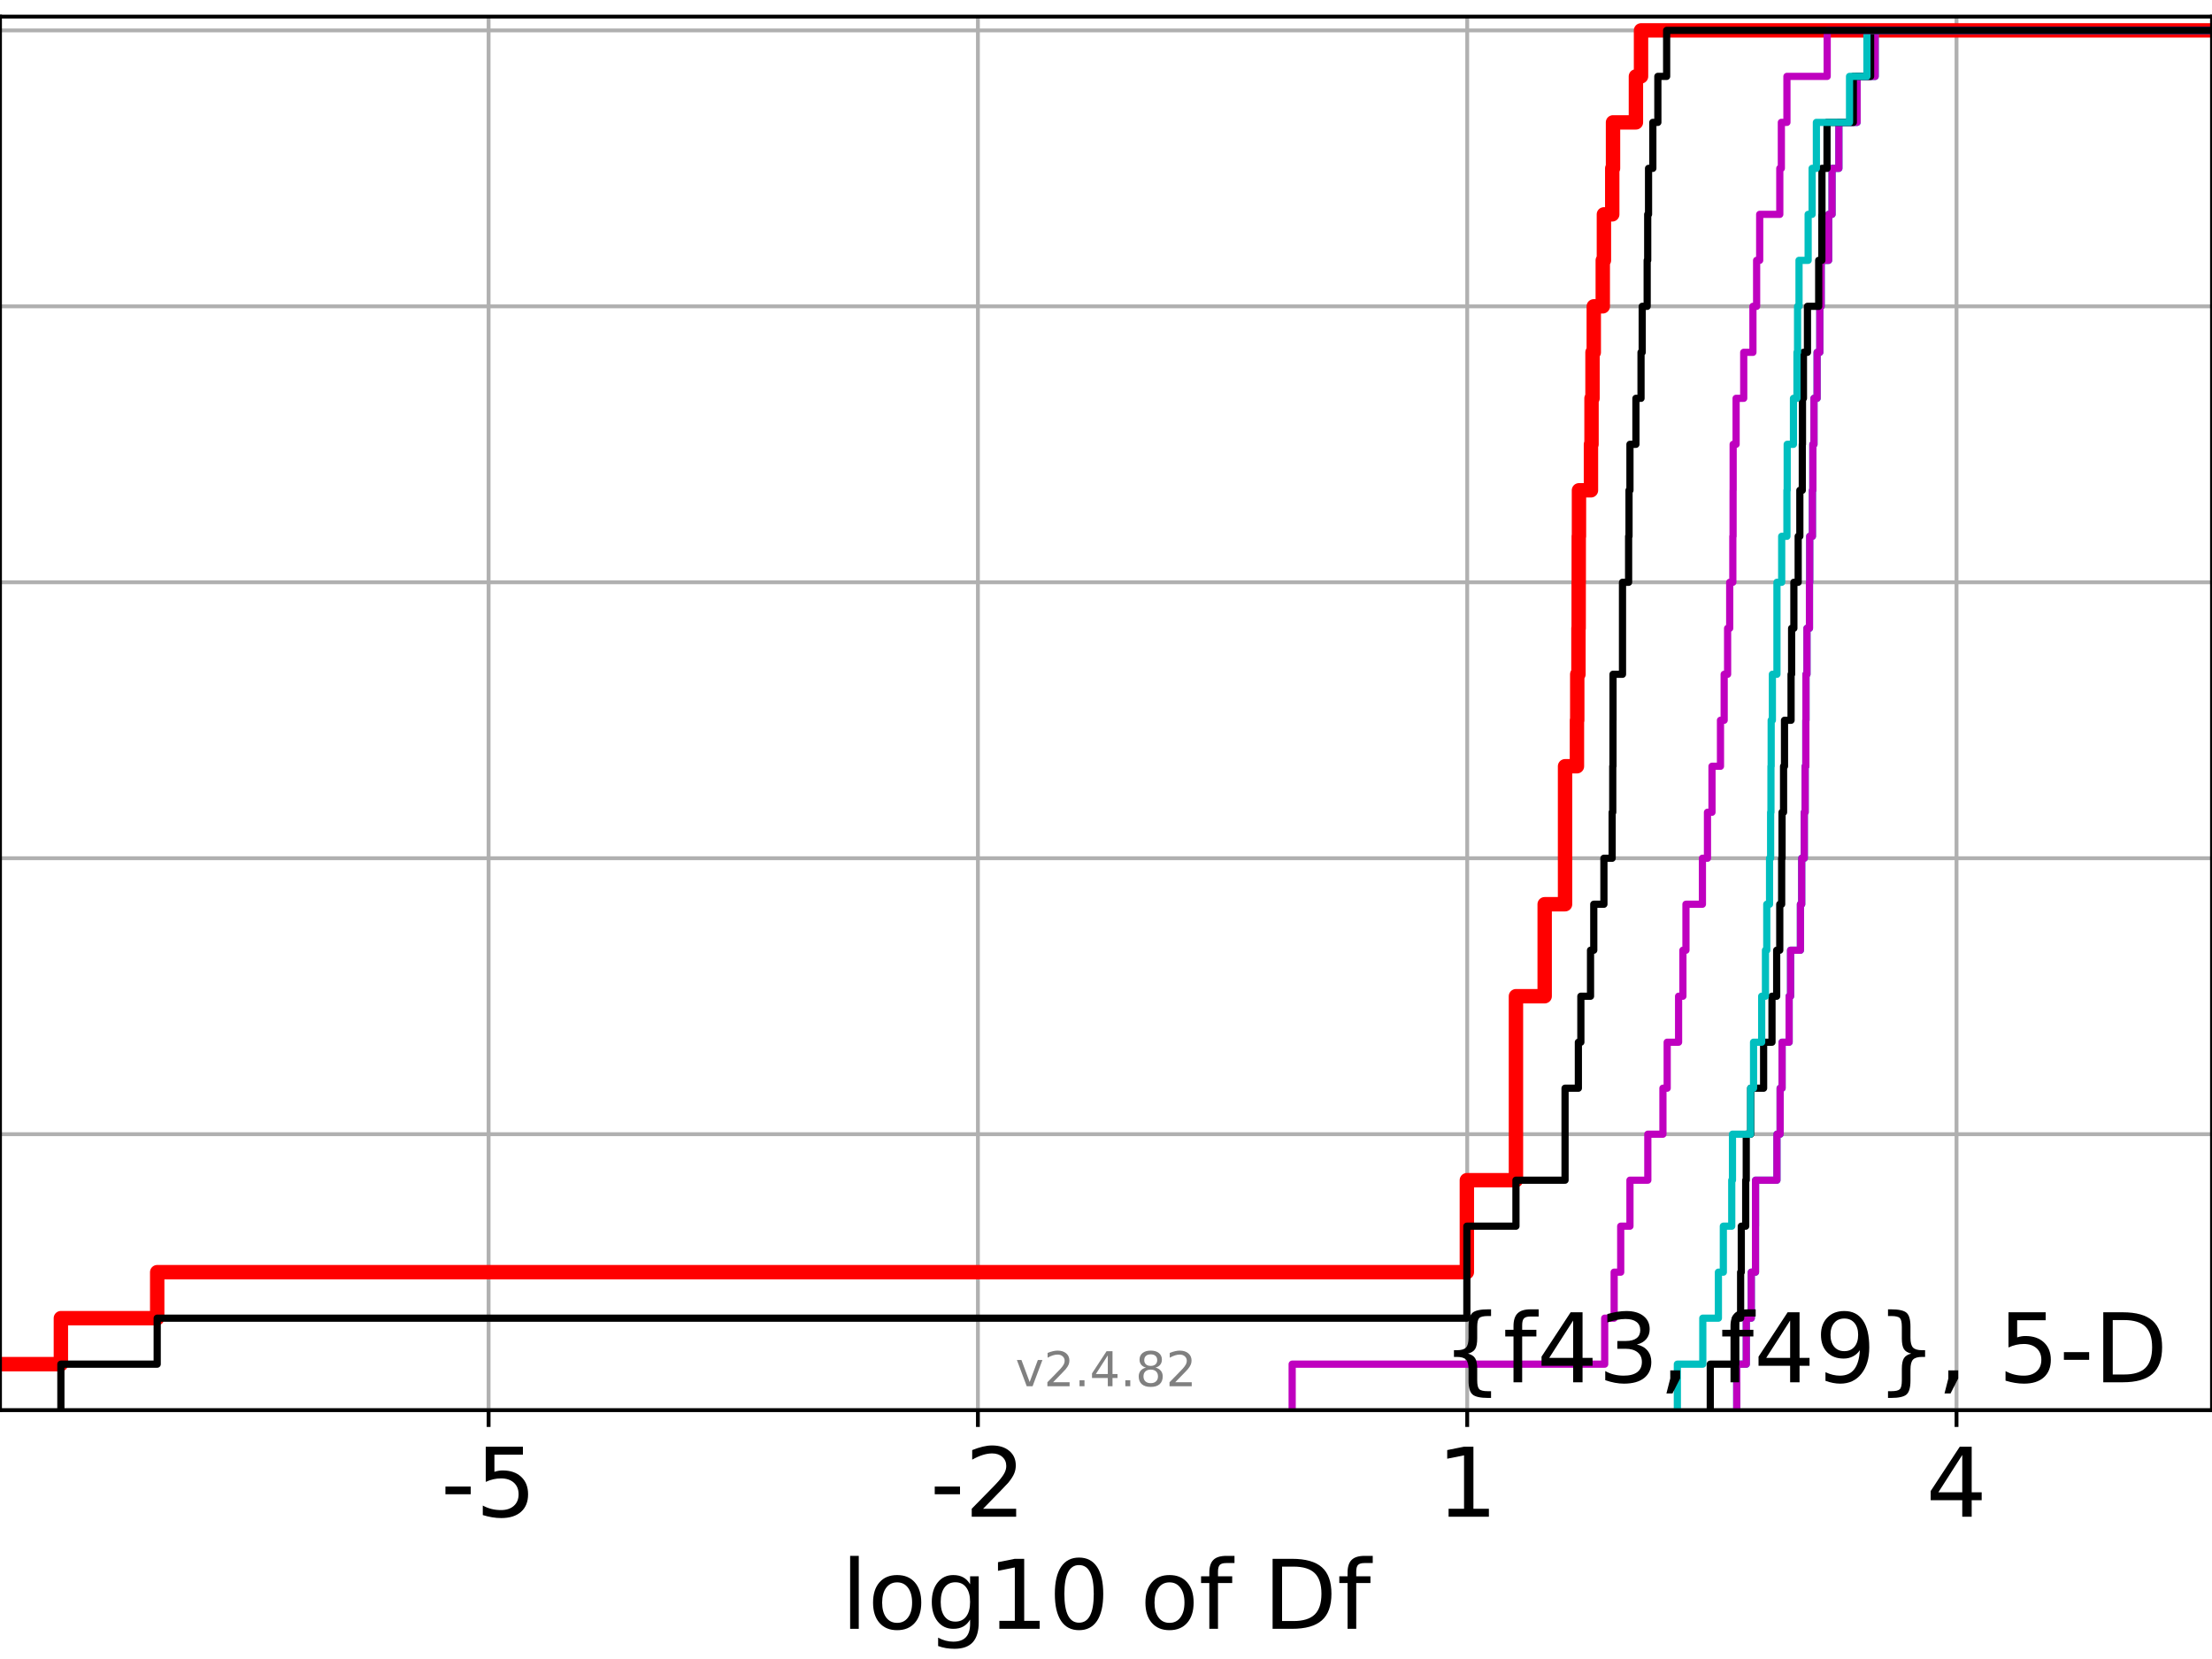 <?xml version="1.0" encoding="utf-8" standalone="no"?>
<!DOCTYPE svg PUBLIC "-//W3C//DTD SVG 1.1//EN"
  "http://www.w3.org/Graphics/SVG/1.1/DTD/svg11.dtd">
<!-- Created with matplotlib (https://matplotlib.org/) -->
<svg height="345.6pt" version="1.1" viewBox="0 0 460.8 345.6" width="460.8pt" xmlns="http://www.w3.org/2000/svg" xmlns:xlink="http://www.w3.org/1999/xlink">
 <defs>
  <style type="text/css">*{stroke-linecap:butt;stroke-linejoin:round;}</style>
 </defs>
 <g id="figure_1">
  <g id="patch_1">
   <path d="M 0 345.6 
L 460.8 345.6 
L 460.8 0 
L 0 0 
z
" style="fill:#ffffff;"/>
  </g>
  <g id="axes_1">
   <g id="patch_2">
    <path d="M 0 293.76 
L 460.8 293.76 
L 460.8 3.456 
L 0 3.456 
z
" style="fill:#ffffff;"/>
   </g>
   <g id="matplotlib.axis_1">
    <g id="xtick_1">
     <g id="line2d_1">
      <path clip-path="url(#p10f7c5562e)" d="M 101.785 293.76 
L 101.785 3.456 
" style="fill:none;stroke:#b0b0b0;stroke-linecap:square;stroke-width:0.8;"/>
     </g>
     <g id="line2d_2">
      <defs>
       <path d="M 0 0 
L 0 3.5 
" id="m9aaa729d47" style="stroke:#000000;stroke-width:0.8;"/>
      </defs>
      <g>
       <use style="stroke:#000000;stroke-width:0.8;" x="101.785" xlink:href="#m9aaa729d47" y="293.76"/>
      </g>
     </g>
     <g id="text_1">
      <!-- -5 -->
      <g transform="translate(91.814 315.957)scale(0.2 -0.2)">
       <defs>
        <path d="M 4.891 31.391 
L 31.203 31.391 
L 31.203 23.391 
L 4.891 23.391 
z
" id="DejaVuSans-45"/>
        <path d="M 10.797 72.906 
L 49.516 72.906 
L 49.516 64.594 
L 19.828 64.594 
L 19.828 46.734 
Q 21.969 47.469 24.109 47.828 
Q 26.266 48.188 28.422 48.188 
Q 40.625 48.188 47.75 41.5 
Q 54.891 34.812 54.891 23.391 
Q 54.891 11.625 47.562 5.094 
Q 40.234 -1.422 26.906 -1.422 
Q 22.312 -1.422 17.547 -0.641 
Q 12.797 0.141 7.719 1.703 
L 7.719 11.625 
Q 12.109 9.234 16.797 8.062 
Q 21.484 6.891 26.703 6.891 
Q 35.156 6.891 40.078 11.328 
Q 45.016 15.766 45.016 23.391 
Q 45.016 31 40.078 35.438 
Q 35.156 39.891 26.703 39.891 
Q 22.75 39.891 18.812 39.016 
Q 14.891 38.141 10.797 36.281 
z
" id="DejaVuSans-53"/>
       </defs>
       <use xlink:href="#DejaVuSans-45"/>
       <use x="36.084" xlink:href="#DejaVuSans-53"/>
      </g>
     </g>
    </g>
    <g id="xtick_2">
     <g id="line2d_3">
      <path clip-path="url(#p10f7c5562e)" d="M 203.716 293.76 
L 203.716 3.456 
" style="fill:none;stroke:#b0b0b0;stroke-linecap:square;stroke-width:0.8;"/>
     </g>
     <g id="line2d_4">
      <g>
       <use style="stroke:#000000;stroke-width:0.8;" x="203.716" xlink:href="#m9aaa729d47" y="293.76"/>
      </g>
     </g>
     <g id="text_2">
      <!-- -2 -->
      <g transform="translate(193.746 315.957)scale(0.2 -0.2)">
       <defs>
        <path d="M 19.188 8.297 
L 53.609 8.297 
L 53.609 0 
L 7.328 0 
L 7.328 8.297 
Q 12.938 14.109 22.625 23.891 
Q 32.328 33.688 34.812 36.531 
Q 39.547 41.844 41.422 45.531 
Q 43.312 49.219 43.312 52.781 
Q 43.312 58.594 39.234 62.25 
Q 35.156 65.922 28.609 65.922 
Q 23.969 65.922 18.812 64.312 
Q 13.672 62.703 7.812 59.422 
L 7.812 69.391 
Q 13.766 71.781 18.938 73 
Q 24.125 74.219 28.422 74.219 
Q 39.75 74.219 46.484 68.547 
Q 53.219 62.891 53.219 53.422 
Q 53.219 48.922 51.531 44.891 
Q 49.859 40.875 45.406 35.406 
Q 44.188 33.984 37.641 27.219 
Q 31.109 20.453 19.188 8.297 
z
" id="DejaVuSans-50"/>
       </defs>
       <use xlink:href="#DejaVuSans-45"/>
       <use x="36.084" xlink:href="#DejaVuSans-50"/>
      </g>
     </g>
    </g>
    <g id="xtick_3">
     <g id="line2d_5">
      <path clip-path="url(#p10f7c5562e)" d="M 305.647 293.76 
L 305.647 3.456 
" style="fill:none;stroke:#b0b0b0;stroke-linecap:square;stroke-width:0.8;"/>
     </g>
     <g id="line2d_6">
      <g>
       <use style="stroke:#000000;stroke-width:0.8;" x="305.647" xlink:href="#m9aaa729d47" y="293.76"/>
      </g>
     </g>
     <g id="text_3">
      <!-- 1 -->
      <g transform="translate(299.285 315.957)scale(0.2 -0.2)">
       <defs>
        <path d="M 12.406 8.297 
L 28.516 8.297 
L 28.516 63.922 
L 10.984 60.406 
L 10.984 69.391 
L 28.422 72.906 
L 38.281 72.906 
L 38.281 8.297 
L 54.391 8.297 
L 54.391 0 
L 12.406 0 
z
" id="DejaVuSans-49"/>
       </defs>
       <use xlink:href="#DejaVuSans-49"/>
      </g>
     </g>
    </g>
    <g id="xtick_4">
     <g id="line2d_7">
      <path clip-path="url(#p10f7c5562e)" d="M 407.579 293.76 
L 407.579 3.456 
" style="fill:none;stroke:#b0b0b0;stroke-linecap:square;stroke-width:0.8;"/>
     </g>
     <g id="line2d_8">
      <g>
       <use style="stroke:#000000;stroke-width:0.8;" x="407.579" xlink:href="#m9aaa729d47" y="293.76"/>
      </g>
     </g>
     <g id="text_4">
      <!-- 4 -->
      <g transform="translate(401.216 315.957)scale(0.2 -0.2)">
       <defs>
        <path d="M 37.797 64.312 
L 12.891 25.391 
L 37.797 25.391 
z
M 35.203 72.906 
L 47.609 72.906 
L 47.609 25.391 
L 58.016 25.391 
L 58.016 17.188 
L 47.609 17.188 
L 47.609 0 
L 37.797 0 
L 37.797 17.188 
L 4.891 17.188 
L 4.891 26.703 
z
" id="DejaVuSans-52"/>
       </defs>
       <use xlink:href="#DejaVuSans-52"/>
      </g>
     </g>
    </g>
    <g id="text_5">
     <!-- log10 of Df -->
     <g transform="translate(175.214 339.313)scale(0.2 -0.2)">
      <defs>
       <path d="M 9.422 75.984 
L 18.406 75.984 
L 18.406 0 
L 9.422 0 
z
" id="DejaVuSans-108"/>
       <path d="M 30.609 48.391 
Q 23.391 48.391 19.188 42.75 
Q 14.984 37.109 14.984 27.297 
Q 14.984 17.484 19.156 11.844 
Q 23.344 6.203 30.609 6.203 
Q 37.797 6.203 41.984 11.859 
Q 46.188 17.531 46.188 27.297 
Q 46.188 37.016 41.984 42.703 
Q 37.797 48.391 30.609 48.391 
z
M 30.609 56 
Q 42.328 56 49.016 48.375 
Q 55.719 40.766 55.719 27.297 
Q 55.719 13.875 49.016 6.219 
Q 42.328 -1.422 30.609 -1.422 
Q 18.844 -1.422 12.172 6.219 
Q 5.516 13.875 5.516 27.297 
Q 5.516 40.766 12.172 48.375 
Q 18.844 56 30.609 56 
z
" id="DejaVuSans-111"/>
       <path d="M 45.406 27.984 
Q 45.406 37.75 41.375 43.109 
Q 37.359 48.484 30.078 48.484 
Q 22.859 48.484 18.828 43.109 
Q 14.797 37.75 14.797 27.984 
Q 14.797 18.266 18.828 12.891 
Q 22.859 7.516 30.078 7.516 
Q 37.359 7.516 41.375 12.891 
Q 45.406 18.266 45.406 27.984 
z
M 54.391 6.781 
Q 54.391 -7.172 48.188 -13.984 
Q 42 -20.797 29.203 -20.797 
Q 24.469 -20.797 20.266 -20.094 
Q 16.062 -19.391 12.109 -17.922 
L 12.109 -9.188 
Q 16.062 -11.328 19.922 -12.344 
Q 23.781 -13.375 27.781 -13.375 
Q 36.625 -13.375 41.016 -8.766 
Q 45.406 -4.156 45.406 5.172 
L 45.406 9.625 
Q 42.625 4.781 38.281 2.391 
Q 33.938 0 27.875 0 
Q 17.828 0 11.672 7.656 
Q 5.516 15.328 5.516 27.984 
Q 5.516 40.672 11.672 48.328 
Q 17.828 56 27.875 56 
Q 33.938 56 38.281 53.609 
Q 42.625 51.219 45.406 46.391 
L 45.406 54.688 
L 54.391 54.688 
z
" id="DejaVuSans-103"/>
       <path d="M 31.781 66.406 
Q 24.172 66.406 20.328 58.906 
Q 16.5 51.422 16.5 36.375 
Q 16.5 21.391 20.328 13.891 
Q 24.172 6.391 31.781 6.391 
Q 39.453 6.391 43.281 13.891 
Q 47.125 21.391 47.125 36.375 
Q 47.125 51.422 43.281 58.906 
Q 39.453 66.406 31.781 66.406 
z
M 31.781 74.219 
Q 44.047 74.219 50.516 64.516 
Q 56.984 54.828 56.984 36.375 
Q 56.984 17.969 50.516 8.266 
Q 44.047 -1.422 31.781 -1.422 
Q 19.531 -1.422 13.062 8.266 
Q 6.594 17.969 6.594 36.375 
Q 6.594 54.828 13.062 64.516 
Q 19.531 74.219 31.781 74.219 
z
" id="DejaVuSans-48"/>
       <path id="DejaVuSans-32"/>
       <path d="M 37.109 75.984 
L 37.109 68.5 
L 28.516 68.5 
Q 23.688 68.5 21.797 66.547 
Q 19.922 64.594 19.922 59.516 
L 19.922 54.688 
L 34.719 54.688 
L 34.719 47.703 
L 19.922 47.703 
L 19.922 0 
L 10.891 0 
L 10.891 47.703 
L 2.297 47.703 
L 2.297 54.688 
L 10.891 54.688 
L 10.891 58.5 
Q 10.891 67.625 15.141 71.797 
Q 19.391 75.984 28.609 75.984 
z
" id="DejaVuSans-102"/>
       <path d="M 19.672 64.797 
L 19.672 8.109 
L 31.594 8.109 
Q 46.688 8.109 53.688 14.938 
Q 60.688 21.781 60.688 36.531 
Q 60.688 51.172 53.688 57.984 
Q 46.688 64.797 31.594 64.797 
z
M 9.812 72.906 
L 30.078 72.906 
Q 51.266 72.906 61.172 64.094 
Q 71.094 55.281 71.094 36.531 
Q 71.094 17.672 61.125 8.828 
Q 51.172 0 30.078 0 
L 9.812 0 
z
" id="DejaVuSans-68"/>
      </defs>
      <use xlink:href="#DejaVuSans-108"/>
      <use x="27.783" xlink:href="#DejaVuSans-111"/>
      <use x="88.965" xlink:href="#DejaVuSans-103"/>
      <use x="152.441" xlink:href="#DejaVuSans-49"/>
      <use x="216.064" xlink:href="#DejaVuSans-48"/>
      <use x="279.688" xlink:href="#DejaVuSans-32"/>
      <use x="311.475" xlink:href="#DejaVuSans-111"/>
      <use x="372.656" xlink:href="#DejaVuSans-102"/>
      <use x="407.861" xlink:href="#DejaVuSans-32"/>
      <use x="439.648" xlink:href="#DejaVuSans-68"/>
      <use x="516.65" xlink:href="#DejaVuSans-102"/>
     </g>
    </g>
   </g>
   <g id="matplotlib.axis_2">
    <g id="ytick_1">
     <g id="line2d_9">
      <path clip-path="url(#p10f7c5562e)" d="M 0 293.76 
L 460.8 293.76 
" style="fill:none;stroke:#b0b0b0;stroke-linecap:square;stroke-width:0.8;"/>
     </g>
     <g id="line2d_10">
      <defs>
       <path d="M 0 0 
L -3.5 0 
" id="md82b6ce955" style="stroke:#000000;stroke-width:0.8;"/>
      </defs>
      <g>
       <use style="stroke:#000000;stroke-width:0.8;" x="0" xlink:href="#md82b6ce955" y="293.76"/>
      </g>
     </g>
    </g>
    <g id="ytick_2">
     <g id="line2d_11">
      <path clip-path="url(#p10f7c5562e)" d="M 0 236.274 
L 460.8 236.274 
" style="fill:none;stroke:#b0b0b0;stroke-linecap:square;stroke-width:0.8;"/>
     </g>
     <g id="line2d_12">
      <g>
       <use style="stroke:#000000;stroke-width:0.8;" x="0" xlink:href="#md82b6ce955" y="236.274"/>
      </g>
     </g>
    </g>
    <g id="ytick_3">
     <g id="line2d_13">
      <path clip-path="url(#p10f7c5562e)" d="M 0 178.788 
L 460.8 178.788 
" style="fill:none;stroke:#b0b0b0;stroke-linecap:square;stroke-width:0.8;"/>
     </g>
     <g id="line2d_14">
      <g>
       <use style="stroke:#000000;stroke-width:0.8;" x="0" xlink:href="#md82b6ce955" y="178.788"/>
      </g>
     </g>
    </g>
    <g id="ytick_4">
     <g id="line2d_15">
      <path clip-path="url(#p10f7c5562e)" d="M 0 121.302 
L 460.8 121.302 
" style="fill:none;stroke:#b0b0b0;stroke-linecap:square;stroke-width:0.8;"/>
     </g>
     <g id="line2d_16">
      <g>
       <use style="stroke:#000000;stroke-width:0.8;" x="0" xlink:href="#md82b6ce955" y="121.302"/>
      </g>
     </g>
    </g>
    <g id="ytick_5">
     <g id="line2d_17">
      <path clip-path="url(#p10f7c5562e)" d="M 0 63.816 
L 460.8 63.816 
" style="fill:none;stroke:#b0b0b0;stroke-linecap:square;stroke-width:0.8;"/>
     </g>
     <g id="line2d_18">
      <g>
       <use style="stroke:#000000;stroke-width:0.8;" x="0" xlink:href="#md82b6ce955" y="63.816"/>
      </g>
     </g>
    </g>
    <g id="ytick_6">
     <g id="line2d_19">
      <path clip-path="url(#p10f7c5562e)" d="M 0 6.33 
L 460.8 6.33 
" style="fill:none;stroke:#b0b0b0;stroke-linecap:square;stroke-width:0.8;"/>
     </g>
     <g id="line2d_20">
      <g>
       <use style="stroke:#000000;stroke-width:0.8;" x="0" xlink:href="#md82b6ce955" y="6.33"/>
      </g>
     </g>
    </g>
   </g>
   <g id="line2d_21">
    <path clip-path="url(#p10f7c5562e)" d="M -1 284.179 
L 12.682 284.179 
L 12.682 274.598 
L 32.748 274.598 
L 32.748 265.017 
L 305.573 265.017 
L 305.573 255.436 
L 305.573 255.436 
L 305.573 245.855 
L 315.801 245.855 
L 315.801 236.274 
L 315.801 236.274 
L 315.801 226.693 
L 315.801 226.693 
L 315.801 217.112 
L 315.801 217.112 
L 315.801 207.531 
L 321.784 207.531 
L 321.784 197.95 
L 321.784 197.95 
L 321.784 188.369 
L 326.029 188.369 
L 326.029 178.788 
L 326.029 178.788 
L 326.029 169.207 
L 326.029 169.207 
L 326.029 159.626 
L 328.506 159.626 
L 328.506 150.045 
L 328.569 150.045 
L 328.569 140.464 
L 328.819 140.464 
L 328.819 130.883 
L 328.866 130.883 
L 328.866 121.302 
L 328.881 121.302 
L 328.881 111.721 
L 328.927 111.721 
L 328.927 102.14 
L 331.426 102.14 
L 331.426 92.559 
L 331.543 92.559 
L 331.543 82.978 
L 331.748 82.978 
L 331.748 73.397 
L 332.012 73.397 
L 332.012 63.816 
L 333.886 63.816 
L 333.886 54.235 
L 334.125 54.235 
L 334.125 44.654 
L 335.859 44.654 
L 335.859 35.073 
L 336.021 35.073 
L 336.021 25.492 
L 340.792 25.492 
L 340.792 15.911 
L 341.855 15.911 
L 341.855 6.33 
L 341.855 6.33 
L 341.855 6.33 
L 460.8 6.33 
" style="fill:none;stroke:#ff0000;stroke-linecap:square;stroke-width:3;"/>
   </g>
   <g id="line2d_22">
    <path clip-path="url(#p10f7c5562e)" d="M 361.795 293.76 
L 361.795 284.179 
L 363.787 284.179 
L 363.787 274.598 
L 364.825 274.598 
L 364.825 265.017 
L 365.704 265.017 
L 365.704 255.436 
L 365.713 255.436 
L 365.713 245.855 
L 370.165 245.855 
L 370.165 236.274 
L 370.833 236.274 
L 370.833 226.693 
L 371.242 226.693 
L 371.242 217.112 
L 372.707 217.112 
L 372.707 207.531 
L 373.01 207.531 
L 373.01 197.95 
L 375.062 197.95 
L 375.062 188.369 
L 375.326 188.369 
L 375.326 178.788 
L 375.868 178.788 
L 375.868 169.207 
L 376.045 169.207 
L 376.045 159.626 
L 376.187 159.626 
L 376.187 150.045 
L 376.217 150.045 
L 376.217 140.464 
L 376.421 140.464 
L 376.421 130.883 
L 376.944 130.883 
L 376.944 121.302 
L 376.997 121.302 
L 376.997 111.721 
L 377.56 111.721 
L 377.56 102.14 
L 377.65 102.14 
L 377.65 92.559 
L 377.883 92.559 
L 377.883 82.978 
L 378.538 82.978 
L 378.538 73.397 
L 379.101 73.397 
L 379.101 63.816 
L 379.384 63.816 
L 379.384 54.235 
L 380.936 54.235 
L 380.936 44.654 
L 381.652 44.654 
L 381.652 35.073 
L 383.069 35.073 
L 383.069 25.492 
L 386.864 25.492 
L 386.864 15.911 
L 390.63 15.911 
L 390.63 6.33 
L 390.63 6.33 
L 390.63 6.33 
L 460.8 6.33 
" style="fill:none;stroke:#00bfbf;stroke-linecap:square;stroke-width:1.5;"/>
   </g>
   <g id="line2d_23">
    <path clip-path="url(#p10f7c5562e)" d="M 361.795 293.76 
L 361.795 284.179 
L 363.787 284.179 
L 363.787 274.598 
L 364.825 274.598 
L 364.825 265.017 
L 365.704 265.017 
L 365.704 255.436 
L 365.713 255.436 
L 365.713 245.855 
L 370.165 245.855 
L 370.165 236.274 
L 370.833 236.274 
L 370.833 226.693 
L 371.242 226.693 
L 371.242 217.112 
L 372.707 217.112 
L 372.707 207.531 
L 373.01 207.531 
L 373.01 197.95 
L 375.062 197.95 
L 375.062 188.369 
L 375.326 188.369 
L 375.326 178.788 
L 375.868 178.788 
L 375.868 169.207 
L 376.045 169.207 
L 376.045 159.626 
L 376.187 159.626 
L 376.187 150.045 
L 376.217 150.045 
L 376.217 140.464 
L 376.421 140.464 
L 376.421 130.883 
L 376.944 130.883 
L 376.944 121.302 
L 376.997 121.302 
L 376.997 111.721 
L 377.56 111.721 
L 377.56 102.14 
L 377.65 102.14 
L 377.65 92.559 
L 377.883 92.559 
L 377.883 82.978 
L 378.538 82.978 
L 378.538 73.397 
L 379.101 73.397 
L 379.101 63.816 
L 379.384 63.816 
L 379.384 54.235 
L 380.936 54.235 
L 380.936 44.654 
L 381.652 44.654 
L 381.652 35.073 
L 383.069 35.073 
L 383.069 25.492 
L 386.864 25.492 
L 386.864 15.911 
L 390.63 15.911 
L 390.63 6.33 
L 390.63 6.33 
L 390.63 6.33 
L 460.8 6.33 
" style="fill:none;stroke:#bf00bf;stroke-linecap:square;stroke-width:1.5;"/>
   </g>
   <g id="line2d_24">
    <path clip-path="url(#p10f7c5562e)" d="M 356.281 293.76 
L 356.281 284.179 
L 361.545 284.179 
L 361.545 274.598 
L 362.602 274.598 
L 362.602 265.017 
L 362.744 265.017 
L 362.744 255.436 
L 363.662 255.436 
L 363.662 245.855 
L 363.776 245.855 
L 363.776 236.274 
L 364.707 236.274 
L 364.707 226.693 
L 367.394 226.693 
L 367.394 217.112 
L 369.138 217.112 
L 369.138 207.531 
L 370.113 207.531 
L 370.113 197.95 
L 370.758 197.95 
L 370.758 188.369 
L 371.153 188.369 
L 371.153 178.788 
L 371.235 178.788 
L 371.235 169.207 
L 371.548 169.207 
L 371.548 159.626 
L 371.744 159.626 
L 371.744 150.045 
L 373.112 150.045 
L 373.112 140.464 
L 373.228 140.464 
L 373.228 130.883 
L 373.697 130.883 
L 373.697 121.302 
L 374.593 121.302 
L 374.593 111.721 
L 374.94 111.721 
L 374.94 102.14 
L 375.451 102.14 
L 375.451 92.559 
L 375.488 92.559 
L 375.488 82.978 
L 375.69 82.978 
L 375.69 73.397 
L 376.528 73.397 
L 376.528 63.816 
L 378.868 63.816 
L 378.868 54.235 
L 379.528 54.235 
L 379.528 44.654 
L 379.546 44.654 
L 379.546 35.073 
L 380.602 35.073 
L 380.602 25.492 
L 386.082 25.492 
L 386.082 15.911 
L 389.679 15.911 
L 389.679 6.33 
L 389.679 6.33 
L 389.679 6.33 
L 460.8 6.33 
" style="fill:none;stroke:#000000;stroke-linecap:square;stroke-width:1.5;"/>
   </g>
   <g id="line2d_25">
    <path clip-path="url(#p10f7c5562e)" d="M 349.423 293.76 
L 349.423 284.179 
L 354.724 284.179 
L 354.724 274.598 
L 357.975 274.598 
L 357.975 265.017 
L 359.003 265.017 
L 359.003 255.436 
L 360.754 255.436 
L 360.754 245.855 
L 360.906 245.855 
L 360.906 236.274 
L 364.671 236.274 
L 364.671 226.693 
L 365.296 226.693 
L 365.296 217.112 
L 366.99 217.112 
L 366.99 207.531 
L 367.777 207.531 
L 367.777 197.95 
L 368.051 197.95 
L 368.051 188.369 
L 368.63 188.369 
L 368.63 178.788 
L 368.851 178.788 
L 368.851 169.207 
L 368.922 169.207 
L 368.922 159.626 
L 368.968 159.626 
L 368.968 150.045 
L 369.219 150.045 
L 369.219 140.464 
L 370.17 140.464 
L 370.17 130.883 
L 370.171 130.883 
L 370.171 121.302 
L 371.158 121.302 
L 371.158 111.721 
L 372.25 111.721 
L 372.25 102.14 
L 372.305 102.14 
L 372.305 92.559 
L 373.611 92.559 
L 373.611 82.978 
L 374.342 82.978 
L 374.342 73.397 
L 374.467 73.397 
L 374.467 63.816 
L 374.77 63.816 
L 374.77 54.235 
L 376.67 54.235 
L 376.67 44.654 
L 377.498 44.654 
L 377.498 35.073 
L 378.386 35.073 
L 378.386 25.492 
L 385.292 25.492 
L 385.292 15.911 
L 388.92 15.911 
L 388.92 6.33 
L 388.92 6.33 
L 388.92 6.33 
L 460.8 6.33 
" style="fill:none;stroke:#00bfbf;stroke-linecap:square;stroke-width:1.5;"/>
   </g>
   <g id="line2d_26">
    <path clip-path="url(#p10f7c5562e)" d="M 269.182 293.76 
L 269.182 284.179 
L 334.287 284.179 
L 334.287 274.598 
L 336.257 274.598 
L 336.257 265.017 
L 337.624 265.017 
L 337.624 255.436 
L 339.55 255.436 
L 339.55 245.855 
L 343.271 245.855 
L 343.271 236.274 
L 346.419 236.274 
L 346.419 226.693 
L 347.305 226.693 
L 347.305 217.112 
L 349.68 217.112 
L 349.68 207.531 
L 350.58 207.531 
L 350.58 197.95 
L 351.215 197.95 
L 351.215 188.369 
L 354.644 188.369 
L 354.644 178.788 
L 355.698 178.788 
L 355.698 169.207 
L 356.64 169.207 
L 356.64 159.626 
L 358.407 159.626 
L 358.407 150.045 
L 359.176 150.045 
L 359.176 140.464 
L 359.891 140.464 
L 359.891 130.883 
L 360.33 130.883 
L 360.33 121.302 
L 360.98 121.302 
L 360.98 111.721 
L 361.031 111.721 
L 361.031 102.14 
L 361.046 102.14 
L 361.046 92.559 
L 361.662 92.559 
L 361.662 82.978 
L 363.249 82.978 
L 363.249 73.397 
L 365.167 73.397 
L 365.167 63.816 
L 365.936 63.816 
L 365.936 54.235 
L 366.575 54.235 
L 366.575 44.654 
L 370.764 44.654 
L 370.764 35.073 
L 371.088 35.073 
L 371.088 25.492 
L 372.25 25.492 
L 372.25 15.911 
L 380.635 15.911 
L 380.635 6.33 
L 380.635 6.33 
L 380.635 6.33 
L 460.8 6.33 
" style="fill:none;stroke:#bf00bf;stroke-linecap:square;stroke-width:1.5;"/>
   </g>
   <g id="line2d_27">
    <path clip-path="url(#p10f7c5562e)" d="M 12.682 293.76 
L 12.682 284.179 
L 32.748 284.179 
L 32.748 274.598 
L 305.573 274.598 
L 305.573 265.017 
L 305.573 265.017 
L 305.573 255.436 
L 315.801 255.436 
L 315.801 245.855 
L 326.029 245.855 
L 326.029 236.274 
L 326.029 236.274 
L 326.029 226.693 
L 328.804 226.693 
L 328.804 217.112 
L 329.322 217.112 
L 329.322 207.531 
L 331.335 207.531 
L 331.335 197.95 
L 332.012 197.95 
L 332.012 188.369 
L 334.125 188.369 
L 334.125 178.788 
L 335.839 178.788 
L 335.839 169.207 
L 335.964 169.207 
L 335.964 159.626 
L 336.012 159.626 
L 336.012 150.045 
L 336.021 150.045 
L 336.021 140.464 
L 337.995 140.464 
L 337.995 130.883 
L 337.995 130.883 
L 337.995 121.302 
L 339.27 121.302 
L 339.27 111.721 
L 339.354 111.721 
L 339.354 102.14 
L 339.55 102.14 
L 339.55 92.559 
L 340.792 92.559 
L 340.792 82.978 
L 341.855 82.978 
L 341.855 73.397 
L 342.102 73.397 
L 342.102 63.816 
L 343.136 63.816 
L 343.136 54.235 
L 343.247 54.235 
L 343.247 44.654 
L 343.421 44.654 
L 343.421 35.073 
L 344.316 35.073 
L 344.316 25.492 
L 345.362 25.492 
L 345.362 15.911 
L 347.193 15.911 
L 347.193 6.33 
L 347.193 6.33 
L 347.193 6.33 
L 460.8 6.33 
" style="fill:none;stroke:#000000;stroke-linecap:square;stroke-width:1.5;"/>
   </g>
   <g id="patch_3">
    <path d="M 0 293.76 
L 0 3.456 
" style="fill:none;stroke:#000000;stroke-linecap:square;stroke-linejoin:miter;stroke-width:0.8;"/>
   </g>
   <g id="patch_4">
    <path d="M 460.8 293.76 
L 460.8 3.456 
" style="fill:none;stroke:#000000;stroke-linecap:square;stroke-linejoin:miter;stroke-width:0.8;"/>
   </g>
   <g id="patch_5">
    <path d="M -0 293.76 
L 460.8 293.76 
" style="fill:none;stroke:#000000;stroke-linecap:square;stroke-linejoin:miter;stroke-width:0.8;"/>
   </g>
   <g id="patch_6">
    <path d="M -0 3.456 
L 460.8 3.456 
" style="fill:none;stroke:#000000;stroke-linecap:square;stroke-linejoin:miter;stroke-width:0.8;"/>
   </g>
   <g id="text_6">
    <!-- {f43, f49}, 5-D -->
    <g transform="translate(300.387 287.954)scale(0.2 -0.2)">
     <defs>
      <path d="M 51.125 -9.281 
L 51.125 -16.312 
L 48.094 -16.312 
Q 35.938 -16.312 31.812 -12.688 
Q 27.688 -9.078 27.688 1.703 
L 27.688 13.375 
Q 27.688 20.75 25.047 23.578 
Q 22.406 26.422 15.484 26.422 
L 12.5 26.422 
L 12.5 33.406 
L 15.484 33.406 
Q 22.469 33.406 25.078 36.203 
Q 27.688 39.016 27.688 46.297 
L 27.688 58.016 
Q 27.688 68.797 31.812 72.391 
Q 35.938 75.984 48.094 75.984 
L 51.125 75.984 
L 51.125 69 
L 47.797 69 
Q 40.922 69 38.812 66.844 
Q 36.719 64.703 36.719 57.812 
L 36.719 45.703 
Q 36.719 38.031 34.5 34.562 
Q 32.281 31.109 26.906 29.891 
Q 32.328 28.562 34.516 25.094 
Q 36.719 21.625 36.719 14.016 
L 36.719 1.906 
Q 36.719 -4.984 38.812 -7.125 
Q 40.922 -9.281 47.797 -9.281 
z
" id="DejaVuSans-123"/>
      <path d="M 40.578 39.312 
Q 47.656 37.797 51.625 33 
Q 55.609 28.219 55.609 21.188 
Q 55.609 10.406 48.188 4.484 
Q 40.766 -1.422 27.094 -1.422 
Q 22.516 -1.422 17.656 -0.516 
Q 12.797 0.391 7.625 2.203 
L 7.625 11.719 
Q 11.719 9.328 16.594 8.109 
Q 21.484 6.891 26.812 6.891 
Q 36.078 6.891 40.938 10.547 
Q 45.797 14.203 45.797 21.188 
Q 45.797 27.641 41.281 31.266 
Q 36.766 34.906 28.719 34.906 
L 20.219 34.906 
L 20.219 43.016 
L 29.109 43.016 
Q 36.375 43.016 40.234 45.922 
Q 44.094 48.828 44.094 54.297 
Q 44.094 59.906 40.109 62.906 
Q 36.141 65.922 28.719 65.922 
Q 24.656 65.922 20.016 65.031 
Q 15.375 64.156 9.812 62.312 
L 9.812 71.094 
Q 15.438 72.656 20.344 73.438 
Q 25.25 74.219 29.594 74.219 
Q 40.828 74.219 47.359 69.109 
Q 53.906 64.016 53.906 55.328 
Q 53.906 49.266 50.438 45.094 
Q 46.969 40.922 40.578 39.312 
z
" id="DejaVuSans-51"/>
      <path d="M 11.719 12.406 
L 22.016 12.406 
L 22.016 4 
L 14.016 -11.625 
L 7.719 -11.625 
L 11.719 4 
z
" id="DejaVuSans-44"/>
      <path d="M 10.984 1.516 
L 10.984 10.5 
Q 14.703 8.734 18.5 7.812 
Q 22.312 6.891 25.984 6.891 
Q 35.75 6.891 40.891 13.453 
Q 46.047 20.016 46.781 33.406 
Q 43.953 29.203 39.594 26.953 
Q 35.25 24.703 29.984 24.703 
Q 19.047 24.703 12.672 31.312 
Q 6.297 37.938 6.297 49.422 
Q 6.297 60.641 12.938 67.422 
Q 19.578 74.219 30.609 74.219 
Q 43.266 74.219 49.922 64.516 
Q 56.594 54.828 56.594 36.375 
Q 56.594 19.141 48.406 8.859 
Q 40.234 -1.422 26.422 -1.422 
Q 22.703 -1.422 18.891 -0.688 
Q 15.094 0.047 10.984 1.516 
z
M 30.609 32.422 
Q 37.25 32.422 41.125 36.953 
Q 45.016 41.5 45.016 49.422 
Q 45.016 57.281 41.125 61.844 
Q 37.25 66.406 30.609 66.406 
Q 23.969 66.406 20.094 61.844 
Q 16.219 57.281 16.219 49.422 
Q 16.219 41.5 20.094 36.953 
Q 23.969 32.422 30.609 32.422 
z
" id="DejaVuSans-57"/>
      <path d="M 12.5 -9.281 
L 15.922 -9.281 
Q 22.75 -9.281 24.828 -7.172 
Q 26.906 -5.078 26.906 1.906 
L 26.906 14.016 
Q 26.906 21.625 29.094 25.094 
Q 31.297 28.562 36.719 29.891 
Q 31.297 31.109 29.094 34.562 
Q 26.906 38.031 26.906 45.703 
L 26.906 57.812 
Q 26.906 64.75 24.828 66.875 
Q 22.75 69 15.922 69 
L 12.5 69 
L 12.5 75.984 
L 15.578 75.984 
Q 27.734 75.984 31.812 72.391 
Q 35.891 68.797 35.891 58.016 
L 35.891 46.297 
Q 35.891 39.016 38.516 36.203 
Q 41.156 33.406 48.094 33.406 
L 51.125 33.406 
L 51.125 26.422 
L 48.094 26.422 
Q 41.156 26.422 38.516 23.578 
Q 35.891 20.75 35.891 13.375 
L 35.891 1.703 
Q 35.891 -9.078 31.812 -12.688 
Q 27.734 -16.312 15.578 -16.312 
L 12.5 -16.312 
z
" id="DejaVuSans-125"/>
     </defs>
     <use xlink:href="#DejaVuSans-123"/>
     <use x="63.623" xlink:href="#DejaVuSans-102"/>
     <use x="98.828" xlink:href="#DejaVuSans-52"/>
     <use x="162.451" xlink:href="#DejaVuSans-51"/>
     <use x="226.074" xlink:href="#DejaVuSans-44"/>
     <use x="257.861" xlink:href="#DejaVuSans-32"/>
     <use x="289.648" xlink:href="#DejaVuSans-102"/>
     <use x="324.854" xlink:href="#DejaVuSans-52"/>
     <use x="388.477" xlink:href="#DejaVuSans-57"/>
     <use x="452.1" xlink:href="#DejaVuSans-125"/>
     <use x="515.723" xlink:href="#DejaVuSans-44"/>
     <use x="547.51" xlink:href="#DejaVuSans-32"/>
     <use x="579.297" xlink:href="#DejaVuSans-53"/>
     <use x="642.92" xlink:href="#DejaVuSans-45"/>
     <use x="679.004" xlink:href="#DejaVuSans-68"/>
    </g>
   </g>
   <g id="text_7">
    <!-- v2.4.82 -->
    <g style="fill:#808080;" transform="translate(211.537 288.777)scale(0.1 -0.1)">
     <defs>
      <path d="M 2.984 54.688 
L 12.5 54.688 
L 29.594 8.797 
L 46.688 54.688 
L 56.203 54.688 
L 35.688 0 
L 23.484 0 
z
" id="DejaVuSans-118"/>
      <path d="M 10.688 12.406 
L 21 12.406 
L 21 0 
L 10.688 0 
z
" id="DejaVuSans-46"/>
      <path d="M 31.781 34.625 
Q 24.75 34.625 20.719 30.859 
Q 16.703 27.094 16.703 20.516 
Q 16.703 13.922 20.719 10.156 
Q 24.75 6.391 31.781 6.391 
Q 38.812 6.391 42.859 10.172 
Q 46.922 13.969 46.922 20.516 
Q 46.922 27.094 42.891 30.859 
Q 38.875 34.625 31.781 34.625 
z
M 21.922 38.812 
Q 15.578 40.375 12.031 44.719 
Q 8.5 49.078 8.5 55.328 
Q 8.5 64.062 14.719 69.141 
Q 20.953 74.219 31.781 74.219 
Q 42.672 74.219 48.875 69.141 
Q 55.078 64.062 55.078 55.328 
Q 55.078 49.078 51.531 44.719 
Q 48 40.375 41.703 38.812 
Q 48.828 37.156 52.797 32.312 
Q 56.781 27.484 56.781 20.516 
Q 56.781 9.906 50.312 4.234 
Q 43.844 -1.422 31.781 -1.422 
Q 19.734 -1.422 13.25 4.234 
Q 6.781 9.906 6.781 20.516 
Q 6.781 27.484 10.781 32.312 
Q 14.797 37.156 21.922 38.812 
z
M 18.312 54.391 
Q 18.312 48.734 21.844 45.562 
Q 25.391 42.391 31.781 42.391 
Q 38.141 42.391 41.719 45.562 
Q 45.312 48.734 45.312 54.391 
Q 45.312 60.062 41.719 63.234 
Q 38.141 66.406 31.781 66.406 
Q 25.391 66.406 21.844 63.234 
Q 18.312 60.062 18.312 54.391 
z
" id="DejaVuSans-56"/>
     </defs>
     <use xlink:href="#DejaVuSans-118"/>
     <use x="59.18" xlink:href="#DejaVuSans-50"/>
     <use x="122.803" xlink:href="#DejaVuSans-46"/>
     <use x="154.59" xlink:href="#DejaVuSans-52"/>
     <use x="218.213" xlink:href="#DejaVuSans-46"/>
     <use x="250" xlink:href="#DejaVuSans-56"/>
     <use x="313.623" xlink:href="#DejaVuSans-50"/>
    </g>
   </g>
  </g>
 </g>
 <defs>
  <clipPath id="p10f7c5562e">
   <rect height="290.304" width="460.8" x="0" y="3.456"/>
  </clipPath>
 </defs>
</svg>

